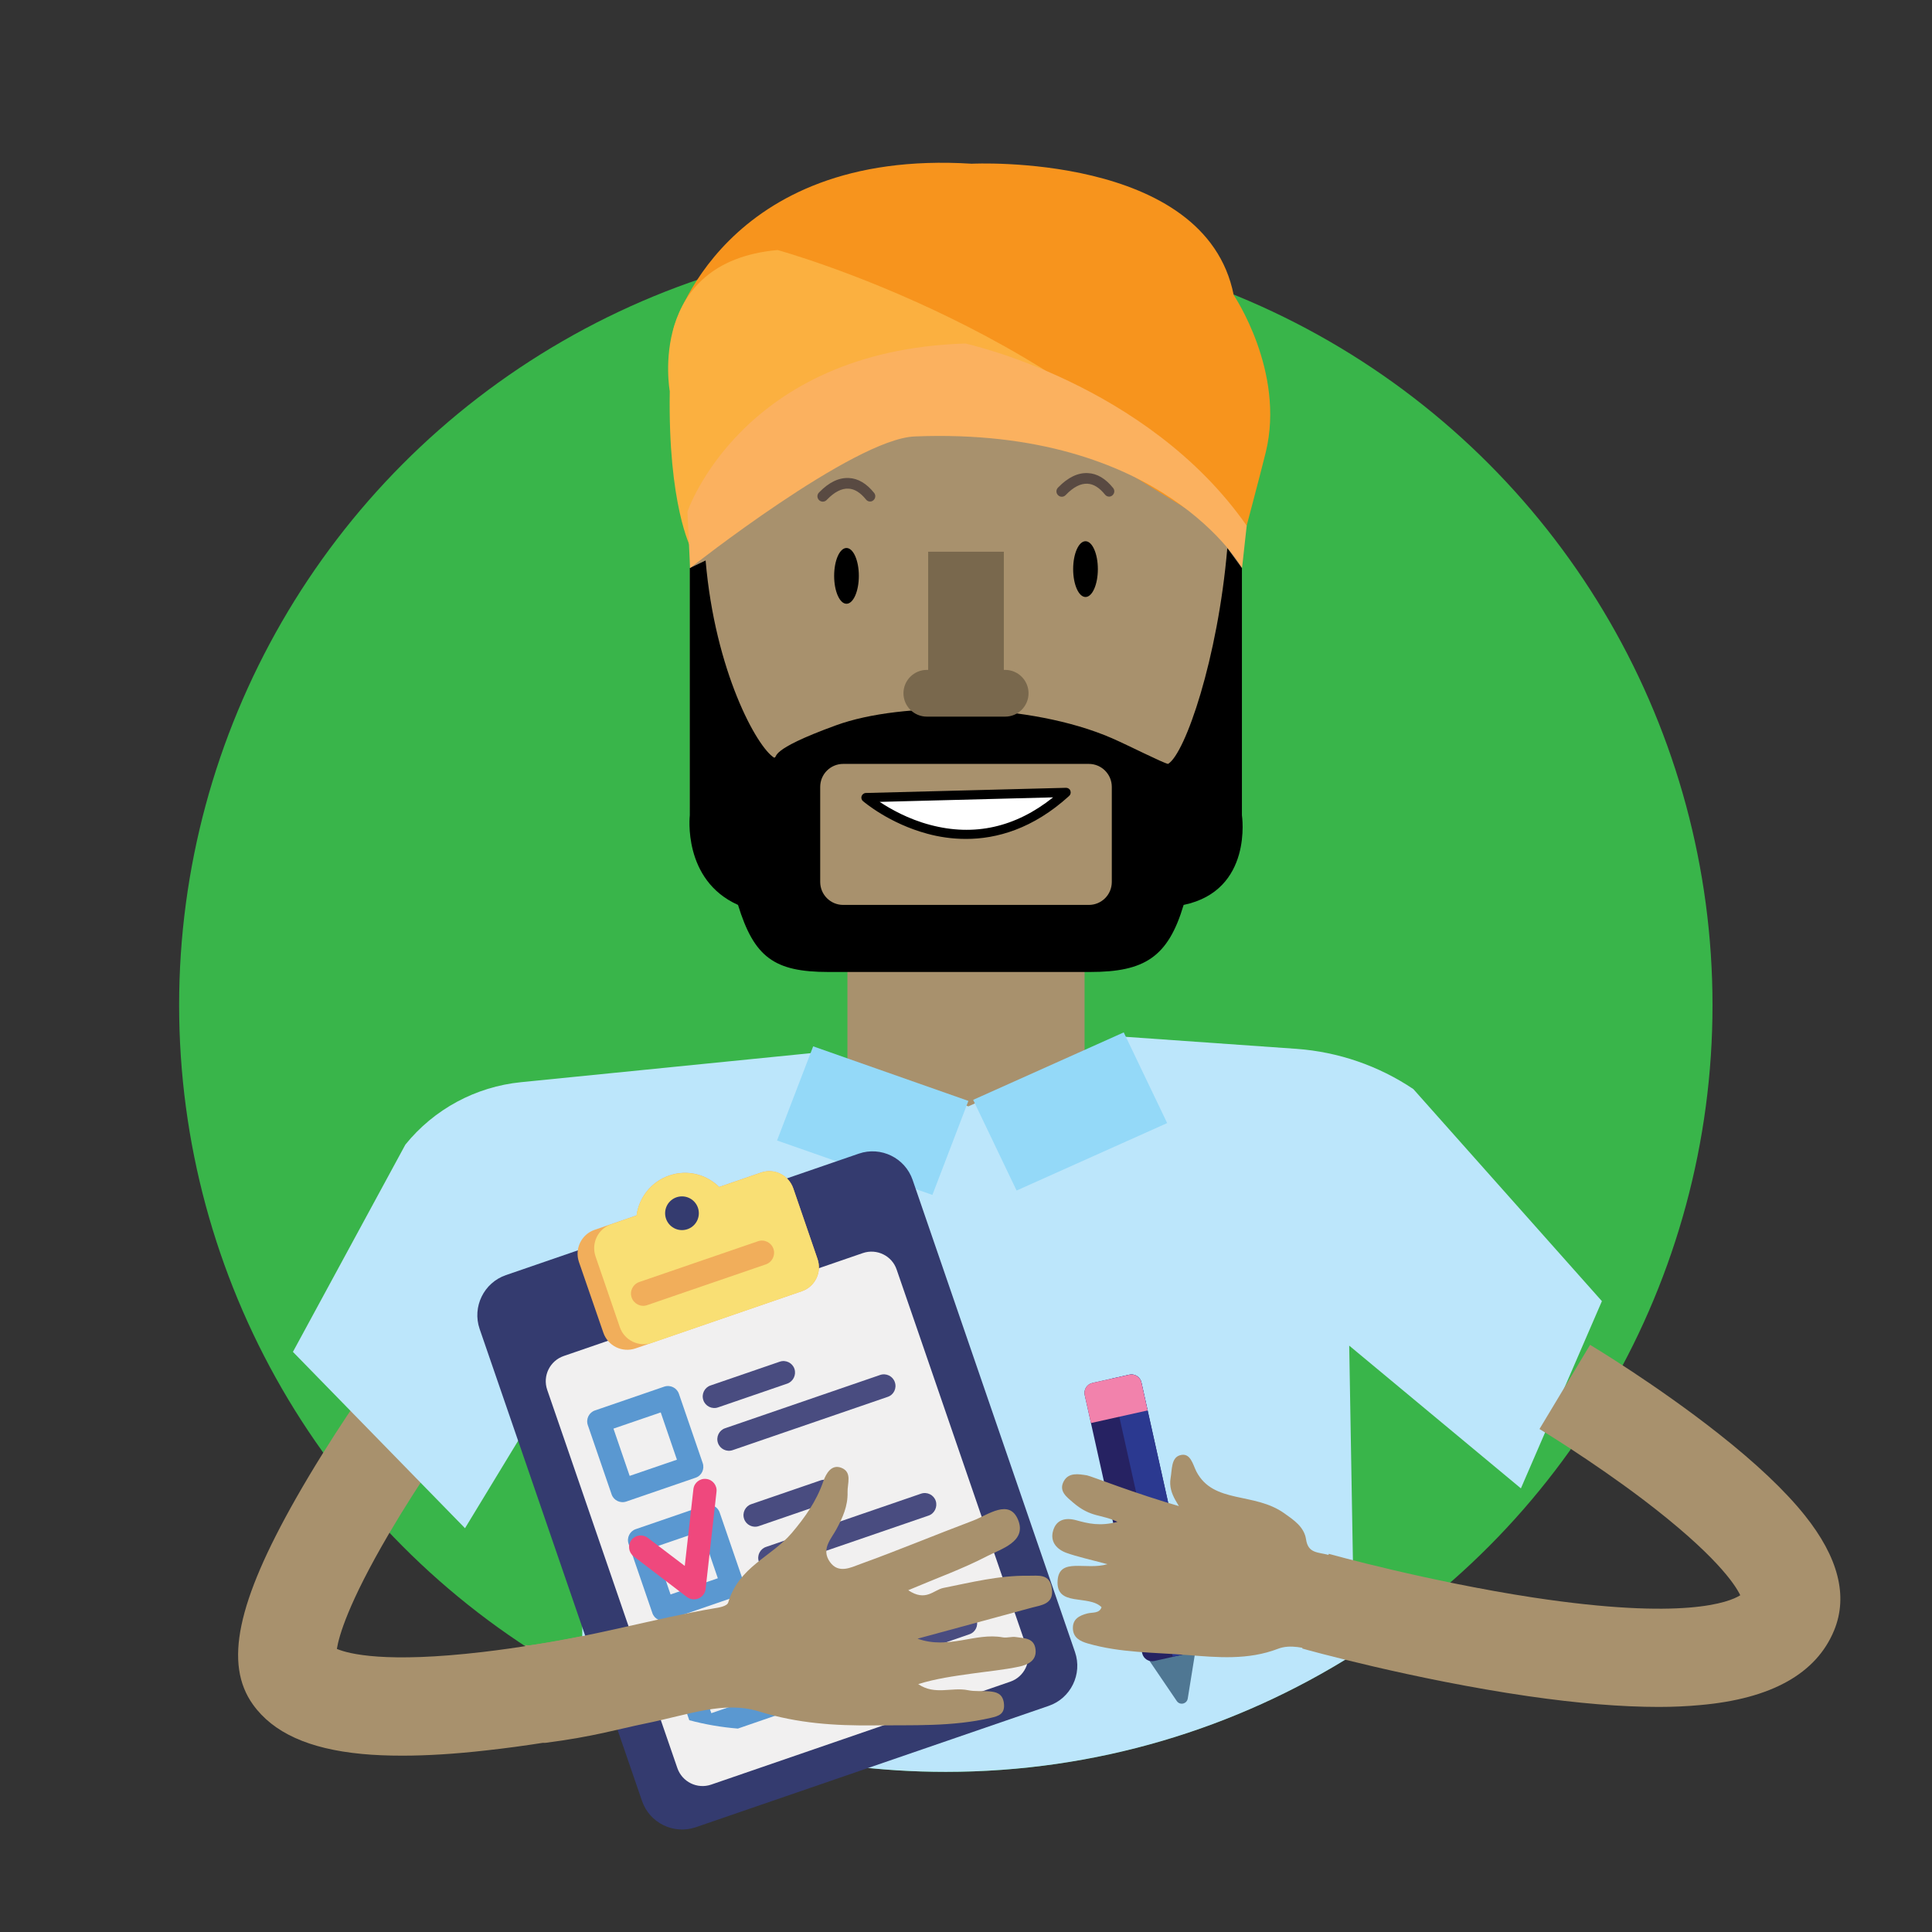 <?xml version="1.0" encoding="utf-8"?>
<!-- Generator: Adobe Illustrator 22.1.0, SVG Export Plug-In . SVG Version: 6.00 Build 0)  -->
<svg version="1.1" xmlns="http://www.w3.org/2000/svg" xmlns:xlink="http://www.w3.org/1999/xlink" x="0px" y="0px"
	 viewBox="0 0 1455 1455" style="enable-background:new 0 0 1455 1455;" xml:space="preserve">
<rect x="0" y="0" width="1455" height="1455" fill="#333333" stroke="none"/>
<style type="text/css">
	.st0{fill:#F7941D;}
	.st1{fill:#DABCAA;}
	.st2{fill:#00A9BB;}
	.st3{fill:#0098A8;}
	.st4{fill:#00A79D;}
	.st5{fill:#FFF200;}
	.st6{fill:#F5E0CD;}
	.st7{fill:#008C84;}
	.st8{fill:#C1B2A5;}
	.st9{fill:#F0D0B4;}
	.st10{fill:#543E36;}
	.st11{fill:#6A330D;}
	.st12{fill:#72594B;}
	.st13{fill:#A8916D;}
	.st14{fill:#F0BEB4;}
	.st15{fill:#754C29;}
	.st16{fill:#FFD883;}
	.st17{fill:#F15A29;}
	.st18{fill:none;stroke:#000000;stroke-width:6;stroke-linecap:round;stroke-miterlimit:10;}
	.st19{fill:none;stroke:#000000;stroke-width:7;stroke-linecap:round;stroke-miterlimit:10;}
	.st20{fill:none;stroke:#000000;stroke-width:8;stroke-linecap:round;stroke-miterlimit:10;}
	.st21{fill:none;stroke:#000000;stroke-width:3;stroke-linecap:round;stroke-miterlimit:10;}
	.st22{fill:#DAC8B9;}
	.st23{fill:#BBA294;}
	.st24{fill:#EF4136;}
	.st25{fill:#FEFEFE;}
	.st26{fill:#FBCF9E;}
	.st27{fill:#594A42;}
	.st28{fill:#BE1E2D;}
	.st29{fill:#FFFFFF;}
	.st30{fill:#808285;}
	.st31{fill:#48484A;}
	.st32{fill:#58595B;}
	.st33{fill:#666666;}
	.st34{fill:#4F7793;}
	.st35{fill:#C3DA60;}
	.st36{fill:#9FCD5A;}
	.st37{fill:#F282AC;}
	.st38{fill:#E6E7E8;}
	.st39{fill:#FBB040;}
	.st40{fill:#907C5D;}
	.st41{fill:#603913;}
	.st42{fill:#00AEEF;}
	.st43{fill:#AFB9D2;}
	.st44{fill:#969CB3;}
	.st45{fill:#D8DEEC;}
	.st46{fill:#F0F3FA;}
	.st47{fill:#FFD782;}
	.st48{fill:#FEC46F;}
	.st49{fill:#F16465;}
	.st50{fill:#D3555B;}
	.st51{fill:#41C7F2;}
	.st52{fill:#36BBED;}
	.st53{fill:#C4DC7B;}
	.st54{fill:#A6D16F;}
	.st55{fill:#A2D8CB;}
	.st56{fill:#7CCBBB;}
	.st57{fill:#D1D3D4;}
	.st58{fill:#ED1C24;}
	.st59{fill:#5B2A02;}
	.st60{fill:#F1CF9C;}
	.st61{fill:#262262;}
	.st62{fill:#D2B693;}
	.st63{opacity:0.38;fill:#27AAE1;}
	.st64{fill:#2B3990;}
	.st65{fill:#A7A9AC;}
	.st66{fill:#6D6E71;}
	.st67{fill:#343B6F;}
	.st68{fill:#F1F0F0;}
	.st69{fill:#F1AE5B;}
	.st70{fill:#F9DF74;}
	.st71{fill:#5A98D1;}
	.st72{fill:#494C80;}
	.st73{fill:#EF487D;}
	.st74{fill:#39B54A;}
	.st75{fill:#FBB15F;}
	.st76{fill:#79684D;}
	.st77{fill:#BCE6FB;}
	.st78{fill:#94D9F8;}
	.st79{fill:#DA1C5C;}
	.st80{fill:#48342C;}
	.st81{fill:#D8D9DA;}
	.st82{fill:#414042;}
	.st83{fill:#000834;}
	.st84{fill:#D9EEE5;}
	.st85{fill:#FDDB42;}
	.st86{fill:#8DC63F;}
	.st87{fill:#9BD7D5;}
	.st88{fill:#C9B099;}
	.st89{fill:#EAC679;}
	.st90{fill:#C4D7CF;}
	.st91{fill:#1B75BC;}
	.st92{fill:#009444;}
	.st93{fill:none;stroke:#39B54A;stroke-width:17;stroke-miterlimit:10;}
	.st94{fill:none;stroke:#A8916D;stroke-width:74;stroke-miterlimit:10;}
	.st95{fill:none;stroke:#F1CF9C;stroke-width:75;stroke-miterlimit:10;}
	.st96{fill:none;stroke:#0098A8;stroke-width:74;stroke-miterlimit:10;}
	.st97{fill:none;stroke:#00A9BB;stroke-width:74;stroke-miterlimit:10;}
	.st98{fill:none;stroke:#F5E0CD;stroke-width:74;stroke-miterlimit:10;}
	.st99{fill:none;stroke:#F5E0CD;stroke-width:72;stroke-miterlimit:10;}
	.st100{fill:none;stroke:#594A42;stroke-width:8;stroke-linecap:round;stroke-miterlimit:10;}
	.st101{fill:none;stroke:#BE1E2D;stroke-width:8;stroke-linecap:round;stroke-miterlimit:10;}
	.st102{fill:none;stroke:#48484A;stroke-width:11;stroke-miterlimit:10;}
	.st103{fill:#FFFFFF;stroke:#BE1E2D;stroke-width:7;stroke-linecap:round;stroke-linejoin:round;stroke-miterlimit:10;}
	.st104{fill:none;stroke:#F15A29;stroke-width:18;stroke-miterlimit:10;}
	.st105{fill:#A8916D;stroke:#907C5D;stroke-width:3;stroke-linecap:round;stroke-linejoin:round;stroke-miterlimit:10;}
	.st106{fill:none;stroke:#907C5D;stroke-width:3;stroke-linecap:round;stroke-linejoin:round;stroke-miterlimit:10;}
	.st107{fill:#FFFFFF;stroke:#000000;stroke-width:7;stroke-linecap:round;stroke-linejoin:round;stroke-miterlimit:10;}
	.st108{fill:none;stroke:#2B3990;stroke-width:15;stroke-miterlimit:10;}
</style>
<g id="Layer_1">
</g>
<g id="heads">
	<g>
		<circle class="st74" cx="712.3" cy="757" r="577.4"/>
		<path class="st13" d="M303,1322.2c-11,0-21.2-0.4-30.5-1.3c-40-3.8-66.8-16-82-37.2c-21.8-30.5-12.1-76.9,32.4-155.3
			c26.6-46.8,56.1-88,57.4-89.7l60,43.2l-30-21.6l30,21.6c-0.2,0.3-24.3,33.9-47.3,73c-31,52.8-37.8,77.5-39.3,86.9
			c9,3.8,36.9,10.9,110,2.3c53.6-6.3,102.4-17.8,102.9-18l17.1,72c-2.3,0.6-57.3,13.6-118,20.2
			C342.7,1320.9,321.7,1322.2,303,1322.2z"/>
		<path class="st13" d="M861.1,681.5H593.9c-41,0-74.3-33.2-74.3-74.3V427.8c0-94.9,77-171.9,171.9-171.9h71.9
			c94.9,0,171.9,77,171.9,171.9v179.5C935.3,648.3,902.1,681.5,861.1,681.5z"/>
		<rect x="638.2" y="635.9" class="st13" width="178.6" height="197.4"/>
		<path d="M924.3,412.7c-7.1,83.4-31.7,154.8-44.6,162.6c-3.5-0.5-30.2-14.1-42.4-19.4c-61.3-26.6-157.6-27.9-207.6-9.7
			c-52.8,19.2-43.2,23.9-46.7,24.4c-12.9-7.8-44.5-65.1-51.6-148.5l-11.9,5.7V614c0,0-5.7,48.7,36.3,67.5c12.1,39.2,27,50.5,68,50.5
			h197.2c41,0,58.7-11.2,70.4-50.5c52.5-10.9,43.9-67.5,43.9-67.5V427.8L924.3,412.7z"/>
		<g>
			<path class="st0" d="M507.1,247.8c0,0,37.2-136.3,224.7-124.5c0,0,176-8.9,197.3,98.9c0,0,38.9,57.5,24.2,118.2
				c-4.1,16.8-17.9,68.6-17.9,68.6l-236-145.4L507.1,247.8z"/>
			<path class="st39" d="M520.3,412.7c0,0-17.3-32.5-15.9-118.1c0,0-17.7-97.4,81.2-106.3c0,0,230.7,63.2,343.4,216.9L764,289
				l-138.5,45.4L520.3,412.7z"/>
			<path class="st75" d="M519.7,427.8l-2-42.4c0,0,40.8-121.5,209.3-126.7c0,0,136.7,29.6,211.9,137.2l-3.5,31.8
				c0,0-59.7-106.6-246.6-99C642.8,330.6,519.7,427.8,519.7,427.8z"/>
		</g>
		<path class="st13" d="M820,681.5H635c-9.6,0-17.3-7.8-17.3-17.3v-71.6c0-9.6,7.8-17.3,17.3-17.3h185c9.6,0,17.3,7.8,17.3,17.3
			v71.6C837.3,673.8,829.6,681.5,820,681.5z"/>
		<path class="st76" d="M757,504.5h-1v-89h-57v89h-1c-9.7,0-17.6,7.9-17.6,17.6v0c0,9.7,7.9,17.6,17.6,17.6h59
			c9.7,0,17.6-7.9,17.6-17.6v0C774.6,512.4,766.7,504.5,757,504.5z"/>
		<ellipse cx="817.5" cy="428.6" rx="9.3" ry="21"/>
		<path class="st27" d="M655.3,377.7c-1.2,0-2.3-0.5-3.1-1.5c-4.2-5.2-8.6-8-13.2-8.2c-5.1-0.3-10.6,2.5-16.2,8.3l-0.3,0.3
			c-1.6,1.6-4.1,1.6-5.7,0c-1.6-1.6-1.6-4.1,0-5.7l0.2-0.2c7.3-7.5,14.8-11.1,22.3-10.7c6.9,0.3,13.3,4.1,19,11.2
			c1.4,1.7,1.1,4.2-0.6,5.6C657,377.4,656.2,377.7,655.3,377.7z"/>
		<path class="st27" d="M835.3,374c-1.2,0-2.3-0.5-3.1-1.5c-4.2-5.2-8.6-8-13.2-8.2c-5.1-0.3-10.6,2.5-16.2,8.3l-0.3,0.3
			c-1.6,1.6-4.1,1.6-5.7,0s-1.6-4.1,0-5.7l0.2-0.2c7.3-7.5,14.8-11.1,22.3-10.7c6.9,0.3,13.3,4.1,19,11.2c1.4,1.7,1.1,4.2-0.6,5.6
			C837,373.7,836.2,374,835.3,374z"/>
		<ellipse cx="637.5" cy="433.7" rx="9.3" ry="21"/>
		<g>
			<path class="st29" d="M652.1,600.7c0,0,75.4,64.9,150.7-3.9L652.1,600.7z"/>
			<path d="M727.5,631.8c-10.8,0-20.7-1.6-29.1-3.9c-28.7-7.7-47.7-23.9-48.5-24.6c-1.1-0.9-1.5-2.5-1-3.8s1.8-2.3,3.2-2.3
				l150.7-3.9c1.5,0,2.8,0.8,3.3,2.2c0.5,1.4,0.2,2.9-0.9,3.9C777.9,624.3,750.5,631.8,727.5,631.8z M662.5,603.9
				c8,5.3,21.3,12.9,37.9,17.3c33.3,8.9,64.4,1.9,92.7-20.7L662.5,603.9z M652.1,600.7L652.1,600.7L652.1,600.7z"/>
		</g>
		<path class="st77" d="M712.3,1334.4c113.2,0,218.7-32.6,307.8-88.8l-4-232.2l129.3,107.5l61-141l-142-159.7
			c-26.2-17.6-56.5-28-87.9-30.3l-130.7-9.2l-116.5,52.5L612,793l-219.6,22c-34.1,3.4-65.5,20.3-87.1,47l-84.7,156.1l129.6,132.8
			l89.6-147.5l-1.5,262.1C519.9,1309.5,613.2,1334.4,712.3,1334.4z"/>
		<g>
			<polygon class="st78" points="879,845.8 765.6,896.6 732.9,828.3 846.3,777.5 			"/>
			<polygon class="st78" points="702.2,899.9 585.2,858.9 612.4,788 729.3,829.1 			"/>
		</g>
		<g>
			<path class="st67" d="M687.3,888.6c-5.7-16.6-23.9-25.5-40.5-19.8L381,960.3c-16.6,5.7-25.5,23.9-19.8,40.5l31.5,91.5
				c0,0,0,0,0,0l90.8,264c5.7,16.6,23.9,25.5,40.5,19.8l265.8-91.4c16.6-5.7,25.5-23.9,19.8-40.5l-31.5-91.5c0,0,0,0,0,0
				L687.3,888.6z"/>
			<path class="st68" d="M649.8,943.7l-225.2,77.5c-10.5,3.6-16.1,15-12.5,25.5l15.1,43.8l67.8,197.2l15.1,43.8
				c3.6,10.5,15,16.1,25.5,12.5l225.2-77.5c10.5-3.6,16.1-15,12.5-25.5l-15.1-43.8l-67.8-197.2l-15.1-43.8
				C671.8,945.7,660.3,940.1,649.8,943.7z"/>
			<path class="st69" d="M597.4,894.9l18.3,53.3c3.4,10-1.9,20.8-11.8,24.2l-125.3,43.1c-10,3.4-20.8-1.9-24.2-11.8L436,950.4
				c-3.4-10,1.9-20.8,11.8-24.2l31.6-10.9c1.8-13.4,10.9-25.3,24.5-30c2.1-0.7,4.3-1.3,6.4-1.6c10.1-1.6,20.2,1.2,28,7.3
				c0.1,0.1,0.2,0.1,0.3,0.2c0.7,0.6,1.5,1.2,2.2,1.9c0.3,0.3,0.6,0.6,0.8,0.8l31.6-10.9C583.1,879.6,593.9,884.9,597.4,894.9z"/>
			<path class="st70" d="M597.4,894.9l18.3,53.3c3.4,10-1.9,20.8-11.8,24.2L491,1011.3c-10,3.4-20.8-1.9-24.2-11.8l-18.3-53.3
				c-3.4-10,1.9-20.8,11.8-24.2l19.1-6.6c1.8-13.4,10.9-25.3,24.5-30c2.1-0.7,4.3-1.3,6.4-1.6c10.1-1.6,20.2,1.2,28,7.3
				c0.1,0.1,0.2,0.1,0.3,0.2c0.8,0.7,1.6,1.3,2.2,1.9c0.3,0.3,0.6,0.6,0.8,0.8l31.6-10.9C583.1,879.6,593.9,884.9,597.4,894.9z"/>
			<circle class="st67" cx="513.6" cy="913.7" r="12.7"/>
			<path class="st69" d="M576.8,952.2l-89.4,30.7c-4.8,1.7-10-0.9-11.7-5.7l0,0c-1.7-4.8,0.9-10,5.7-11.7l89.4-30.7
				c4.8-1.7,10,0.9,11.7,5.7l0,0C584.1,945.3,581.6,950.5,576.8,952.2z"/>
			<path class="st71" d="M523.8,1112.9l-52.1,17.9c-4.6,1.6-9.6-0.9-11.1-5.4l-17.9-52.1c-1.6-4.6,0.9-9.6,5.4-11.1l52.1-17.9
				c4.6-1.6,9.6,0.9,11.1,5.4l17.9,52.1C530.8,1106.4,528.4,1111.4,523.8,1112.9z M474.2,1111.5l35.6-12.2l-12.2-35.6l-35.6,12.2
				L474.2,1111.5z"/>
			<g>
				<path class="st72" d="M592.9,1042l-52.1,17.9c-4.6,1.6-9.6-0.9-11.1-5.4c-1.6-4.6,0.9-9.6,5.4-11.1l52.1-17.9
					c4.6-1.6,9.6,0.9,11.1,5.4S597.4,1040.4,592.9,1042z"/>
				<path class="st72" d="M668.5,1052l-116.7,40.1c-4.6,1.6-9.6-0.9-11.1-5.4c-1.6-4.6,0.9-9.6,5.4-11.1l116.7-40.1
					c4.6-1.6,9.6,0.9,11.1,5.4C675.5,1045.5,673.1,1050.5,668.5,1052z"/>
			</g>
			<path class="st71" d="M554.5,1202.3l-52.1,17.9c-4.6,1.6-9.6-0.9-11.1-5.4l-17.9-52.1c-1.6-4.6,0.9-9.6,5.4-11.1l52.1-17.9
				c4.6-1.6,9.6,0.9,11.1,5.4l17.9,52.1C561.5,1195.8,559.1,1200.7,554.5,1202.3z M505,1200.8l35.6-12.2l-12.2-35.6l-35.6,12.2
				L505,1200.8z"/>
			<g>
				<path class="st72" d="M623.6,1131.4l-52.1,17.9c-4.6,1.6-9.6-0.9-11.1-5.4c-1.6-4.6,0.9-9.6,5.4-11.1l52.1-17.9
					c4.6-1.6,9.6,0.9,11.1,5.4C630.6,1124.8,628.2,1129.8,623.6,1131.4z"/>
				<path class="st72" d="M699.3,1141.4l-116.7,40.1c-4.6,1.6-9.6-0.9-11.1-5.4c-1.6-4.6,0.9-9.6,5.4-11.1l116.7-40.1
					c4.6-1.6,9.6,0.9,11.1,5.4S703.8,1139.9,699.3,1141.4z"/>
			</g>
			<path class="st71" d="M561.6,1223l-52.1,17.9c-4.6,1.6-7,6.6-5.4,11.1l15,43.5c11.9,3.2,24.2,5.3,36.6,6.3l29.6-10.2
				c4.6-1.6,7-6.6,5.4-11.1l-17.9-52.1C571.2,1223.9,566.2,1221.4,561.6,1223z M571.3,1278l-35.6,12.2l-12.2-35.6l35.6-12.2
				L571.3,1278z"/>
			<g>
				<path class="st72" d="M654.4,1220.7l-52.1,17.9c-4.6,1.6-9.6-0.9-11.1-5.4c-1.6-4.6,0.9-9.6,5.4-11.1l52.1-17.9
					c4.6-1.6,9.6,0.9,11.1,5.4S658.9,1219.2,654.4,1220.7z"/>
				<path class="st72" d="M730,1230.8L613.3,1271c-4.6,1.6-9.6-0.9-11.1-5.4c-1.6-4.6,0.9-9.6,5.4-11.1l116.7-40.1
					c4.6-1.6,9.6,0.9,11.1,5.4C737,1224.3,734.6,1229.3,730,1230.8z"/>
			</g>
			<path class="st73" d="M525.5,1204c-2.8,0.9-5.8,0.5-8.2-1.3l-40.1-30.6c-3.8-2.9-4.6-8.4-1.7-12.3c2.9-3.8,8.4-4.6,12.3-1.7
				l27.9,21.2l6.5-57.8c0.5-4.8,4.9-8.3,9.7-7.7c4.8,0.5,8.3,4.9,7.7,9.7l-8.2,73.2c-0.3,3.1-2.4,5.8-5.3,7.1
				C525.9,1203.8,525.7,1203.9,525.5,1204z"/>
		</g>
		<path class="st13" d="M684,1197.6c13.2,8.9,19.1-0.2,26.4-1.7c21.1-4.2,42-9.5,63.9-9.2c7.7,0.1,16.4-1.9,17.9,9.9
			c1.5,11.5-7.9,12.2-15,14.1c-27.9,7.6-55.8,15.1-86.2,23.4c23.5,8.4,43.4-4.8,64.2-1c3.3,0.6,6.8-0.8,10.1-0.2
			c5.8,1,13.7,0.3,14.6,9.6c0.8,8.5-6.4,11.3-12.1,12.6c-11.8,2.5-23.9,3.6-35.9,5.3c-13.6,1.9-27.1,3.8-40.4,7.9
			c12.5,8.6,25.1,2.1,37.5,4.6c5.3,1.1,10.8,0.4,16.2,0.9c4.9,0.4,9.8,1.5,10.8,8.6c1.2,8.7-4.3,10-9.7,11.3
			c-29,6.8-59,5.4-88.6,5.7c-28.6,0.3-56.7-1.4-86.1-10.5c-26.3-8.1-51.8,2.2-85.6,9.1c-20.6,4.2-38.6,9.8-74.8,14.5
			c-6.4,0.8-6.9-5.1-10.2-10.6c-12.7-21.1-4.4-30.2-3.8-55c0.3-12.1-6.8-7.6,1.7-7.8c43.3-5.7,97.5-20.9,138.6-27.8
			c3.9-0.6,10-1.6,10.9-4.4c8.1-27.2,32.5-34.3,47.9-52.4c9.7-11.5,18.4-23.5,23.7-38.8c2.2-6.3,6.3-13.1,13.6-10.3
			c8.4,3.3,4.5,11.9,4.7,18.3c0.3,10.6-3.7,19.2-8.3,27.8c-3.9,7.4-11.9,15.1-5,24.8c6.4,9.1,15.8,4.2,22.9,1.6
			c28.5-10.3,56.5-22,84.9-32.7c11.3-4.3,27.4-16.9,34-0.4c6.5,16.3-12.9,21.7-23.7,27.3C725,1181.5,705.9,1188.3,684,1197.6z"/>
		<path class="st13" d="M1249.2,1285.5c-28.1,0-61-2.7-98.3-8.1c-86.2-12.5-166.8-34.9-170.2-35.9l20-71.3
			c0.7,0.2,75.2,20.9,154,32.9c113.6,17.2,147.5,3.6,155.9-1.7c-3.9-8.2-18.8-30.7-72.8-71.8c-39.2-29.7-78-53.1-78.4-53.4
			l38.1-63.4c2,1.2,50.3,30.3,96.6,66.8c28.3,22.3,50.2,43,65,61.5c25.4,31.7,32.8,60.8,22.2,86.7c-13.4,32.6-47.3,51.6-100.9,56.3
			C1270.7,1285,1260.3,1285.5,1249.2,1285.5z"/>
		<g>
			<path class="st34" d="M900.4,1242.6l-5.9,36.6c-0.7,4.1-6,5.3-8.3,1.8l-20.8-30.6L900.4,1242.6z M900.4,1242.6"/>
			<path class="st61" d="M902.9,1235.6l-43.3-194.5c-0.9-4.1-5-6.7-9.1-5.8l-27.8,6.2c-4.1,0.9-6.7,5-5.8,9.1l43.3,194.5
				c0.9,4.1,5,6.7,9.1,5.8l27.8-6.2C901.2,1243.8,903.8,1239.7,902.9,1235.6L902.9,1235.6z M902.9,1235.6"/>
			<path class="st64" d="M902.9,1235.6l-43.3-194.5c-0.9-4.1-5-6.7-9.1-5.8l-13.9,3.1l46.6,209.3l13.9-3.1
				C901.2,1243.8,903.8,1239.7,902.9,1235.6L902.9,1235.6z M902.9,1235.6"/>
			<path class="st37" d="M864.3,1062.2l-4.7-21.1c-0.9-4.1-5-6.7-9.1-5.8l-27.8,6.2c-4.1,0.9-6.7,5-5.8,9.1l4.7,21.1L864.3,1062.2z
				 M864.3,1062.2"/>
		</g>
		<path class="st13" d="M841.6,1146.1c-13.1,3.5-22.1,1.3-31.1-1.2c-8.1-2.2-15-0.5-17.4,7.9c-2.4,8.3,2.7,14,10.1,16.7
			c8.5,3,17.4,4.9,30.8,8.5c-16.3,4.8-36.2-5.4-37.5,12.2c-1.5,20.3,23.3,10.4,33.1,20.2c-1.7,4.9-6.8,3.7-10.7,4.7
			c-6.1,1.6-11.1,4.2-10.9,11.3c0.2,6.9,5.3,9.6,11.2,11.3c24.5,7.1,49.9,6.7,74.9,8.7c22.7,1.8,45.8,4,68.4-4.7
			c9.1-3.5,19.9-0.7,29.8,2.1c37.6,10.5,78.6,10.6,116,21.7c15.6,4.6,21.9,11.1,26.7-4.7c1-3.4,3.2-6.5,4.7-9.7
			c16.1-34.4,7.4-50.2-30-55.4c-36.4-5.1-72.9-14.9-108.4-24.5c-8.7-2.4-16.1-1.1-17.7-11.9c-1.4-9.4-9.3-14.6-16.2-19.5
			c-22.8-16.4-53.5-6.9-66.4-31.6c-2.7-5.3-4.4-14.7-12.5-12.2c-6.5,2-5.8,10.9-6.9,17.1c-2.2,12.7,7.7,21.2,12.2,31.6
			c2.8,6.4,21.8-16.7,15.9-10.5c-4.7,5-12.3,2.8-18.6,1c-36.9-10.5-69.1-23.5-72.5-24.1c-6.3-1-13.8-2.4-17.5,4.5
			c-4,7.5,2.4,11.9,7.2,16.1C821.7,1143.1,829.3,1140.2,841.6,1146.1z"/>
	</g>
</g>
</svg>
